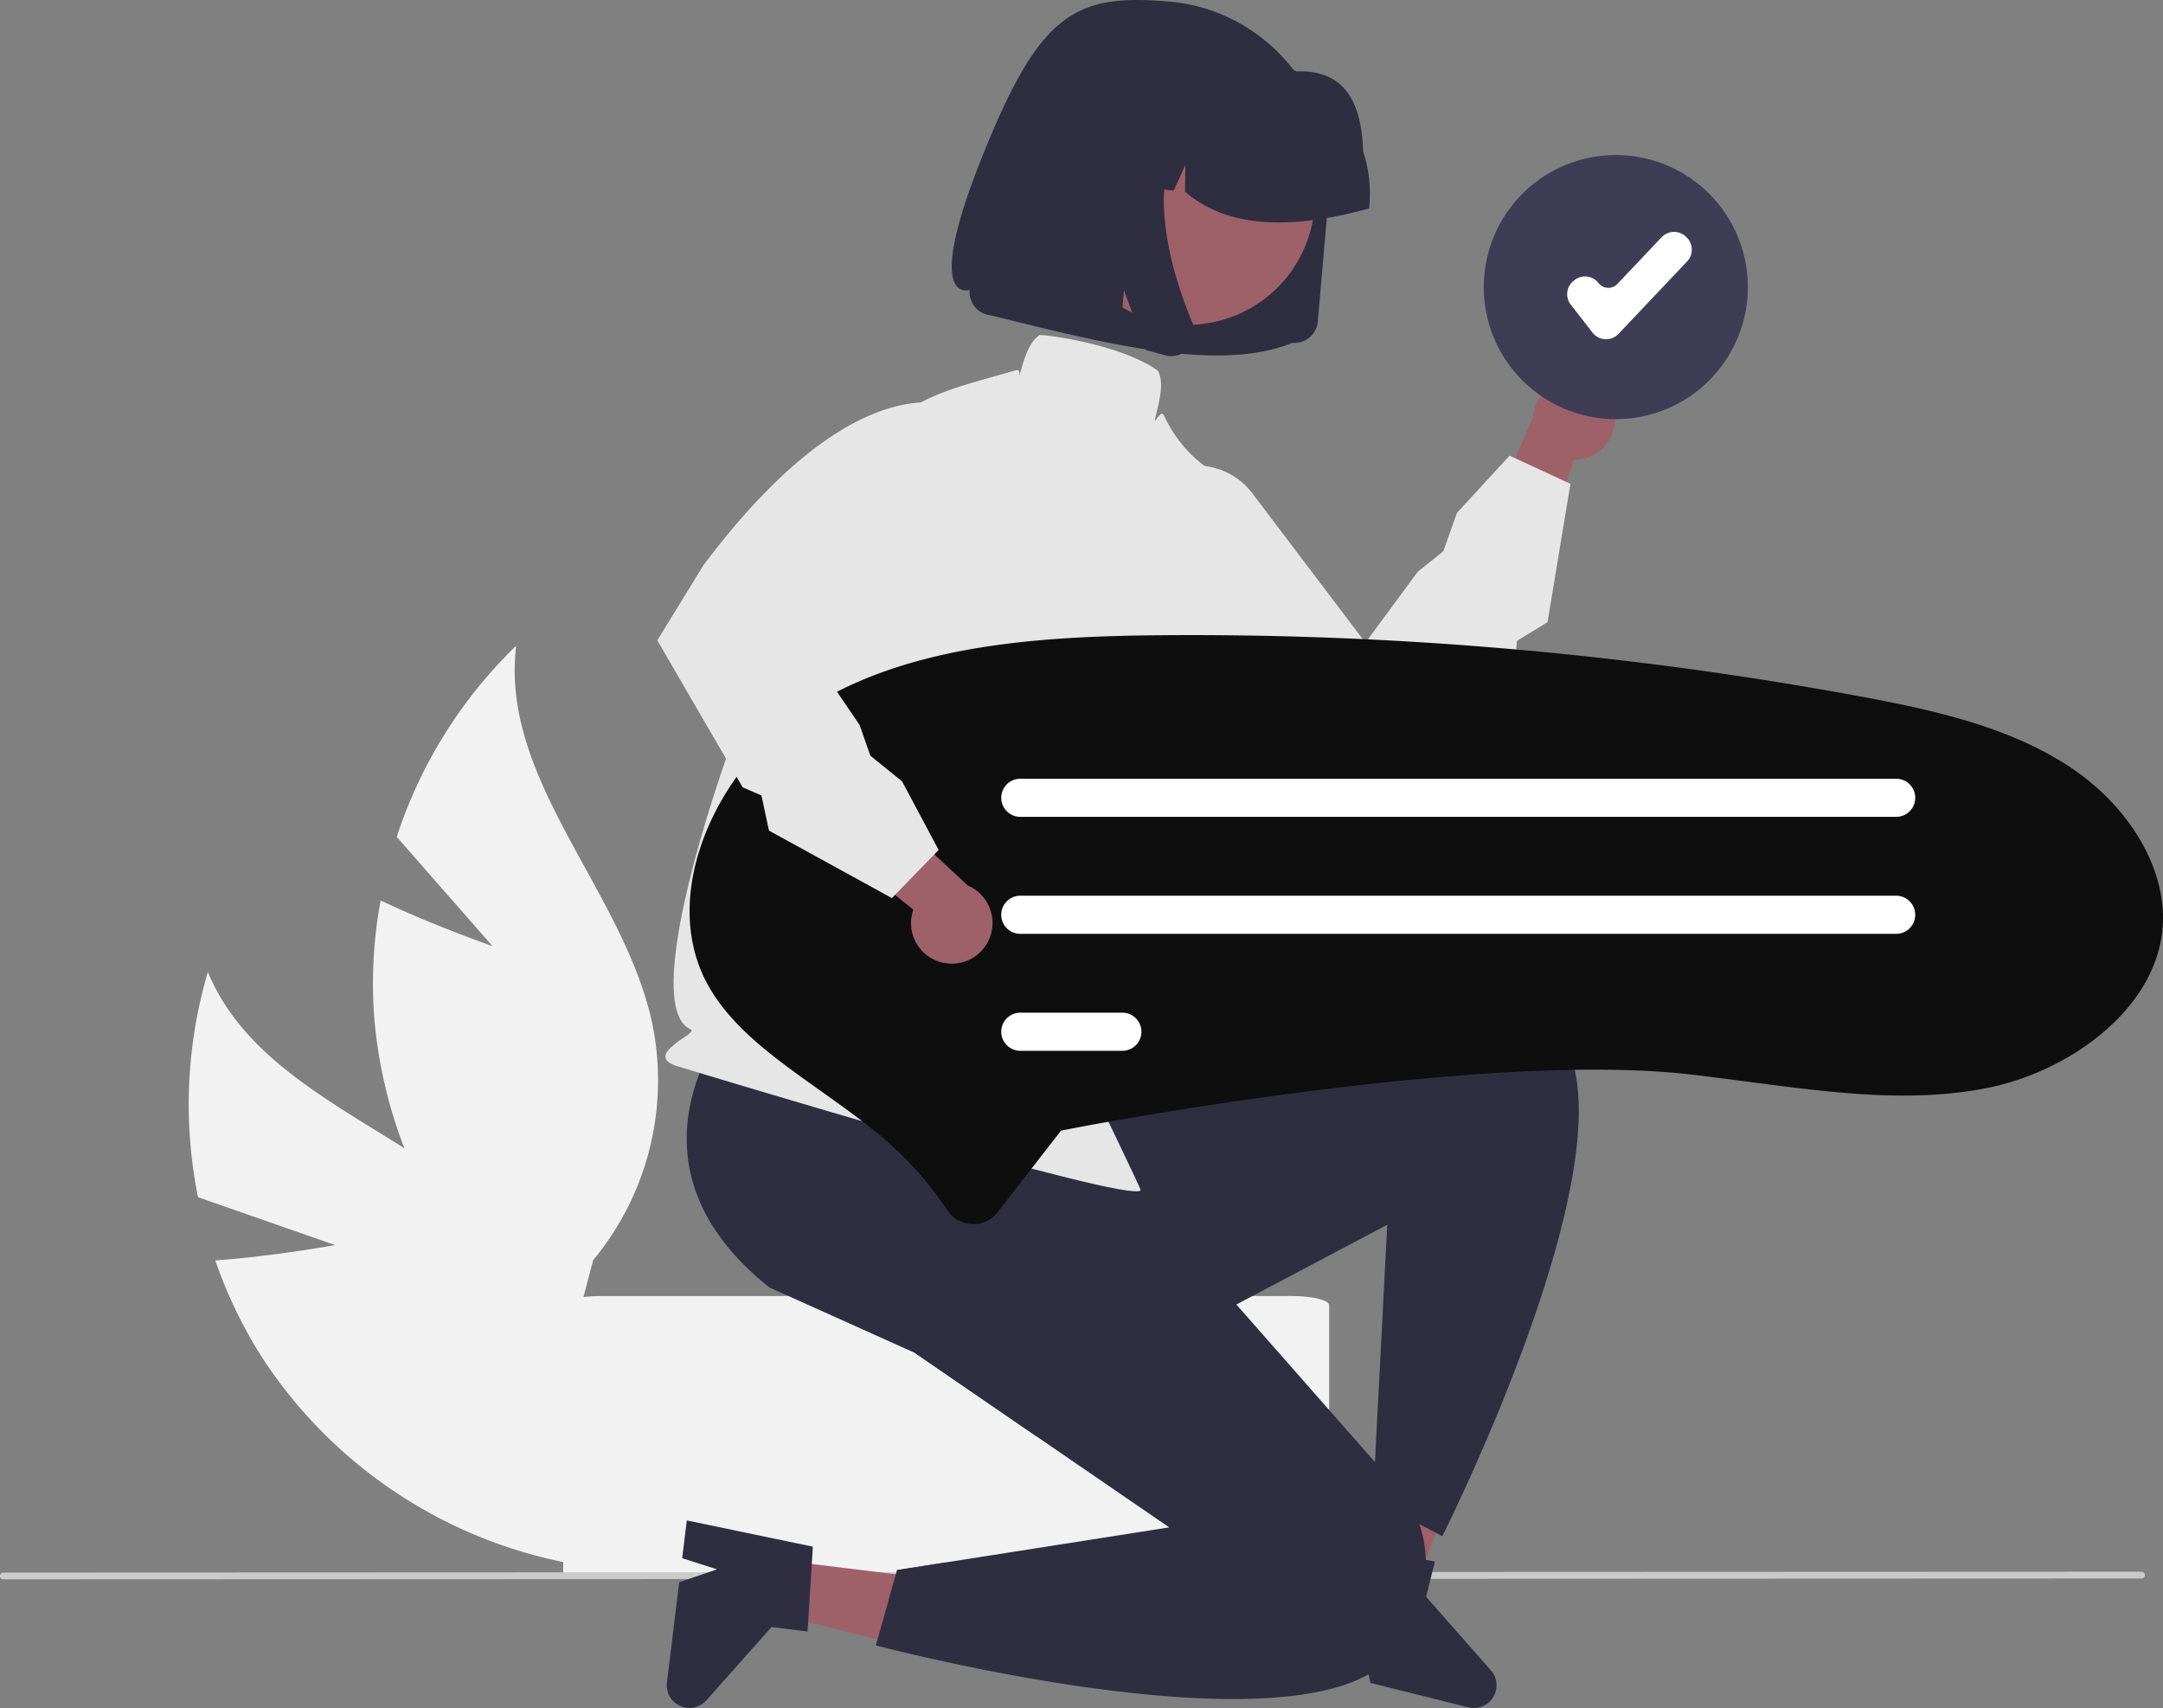 <svg xmlns="http://www.w3.org/2000/svg" data-name="Layer 1" width="757.448" height="598.078" viewBox="0 0 757.448 598.078" xmlns:xlink="http://www.w3.org/1999/xlink"><rect x="0" y="0" width="757.448" height="598.078" fill="#808080" stroke="none"/><path d="M338.61,586.941l-48-16.77a164.052,164.052,0,0,1,3.452-78.858c18.209,43.839,75.004,56.096,106.538,91.579a98.678,98.678,0,0,1,22.866,82.418l9.191,34.87a165.354,165.354,0,0,1-118.311-71.911,159.724,159.724,0,0,1-17.682-35.957C317.384,590.842,338.61,586.941,338.61,586.941Z" transform="translate(-221.276 -150.961)" fill="#f2f2f2"/><path d="M393.718,482.241l-33.52-38.232a164.053,164.053,0,0,1,41.835-66.936c-5.738,47.123,37.659,85.756,47.633,132.167a98.678,98.678,0,0,1-20.681,82.994L419.814,627.11A165.354,165.354,0,0,1,352.25,506.264a159.724,159.724,0,0,1,2.316-40.003C373.323,475.185,393.718,482.241,393.718,482.241Z" transform="translate(-221.276 -150.961)" fill="#f2f2f2"/><path d="M673.779,604.792H431.42c-7.121,0-12.912,1.434-12.912,3.205v94.795H686.724V607.997C686.724,606.225,680.934,604.792,673.779,604.792Z" transform="translate(-221.276 -150.961)" fill="#f2f2f2"/><path d="M971.217,703.693l-748.75.307a1.191,1.191,0,1,1,0-2.381l748.75-.307a1.191,1.191,0,0,1,0,2.381Z" transform="translate(-221.276 -150.961)" fill="#cacaca"/><polygon points="271.281 546.06 269.016 564.511 339.105 582.027 342.448 554.795 271.281 546.06" fill="#9e616a"/><path d="M505.933,692.551l-1.859,29.693-12.629-1.55-22.795,25.649a7.948,7.948,0,0,1-13.83-6.248l4.307-35.094,13.235-4.516-12.202-3.895,1.624-13.232Z" transform="translate(-221.276 -150.961)" fill="#2f2e41"/><polygon points="476.038 555.143 494.076 559.638 519.999 492.205 493.377 485.57 476.038 555.143" fill="#9e616a"/><path d="M743.354,735.842l-22.68-25.75,3.08-12.35-3.21-.6h-.02l-20.04-3.74-5.98-1.12-14.5,42.7,12.94,3.23,5.35-11.64,2.24,10.69.63,2.99,34.31,8.55a7.943,7.943,0,0,0,7.88-12.96Z" transform="translate(-221.276 -150.961)" fill="#2f2e41"/><path d="M545.964,699.092l6.54-1.03c-7.02,7.31-13.76,12.14-20.16,13.64l3.1-10.96Z" transform="translate(-221.276 -150.961)" fill="#2f2e41"/><path d="M737.004,666.182c-6.19,13.84-10.65,22.7-10.65,22.7l-2.21-1.16-5.82-3.05-13.86-7.27-2.38-1.25.68-13.22,3.02-58.46,1.28-24.64-52.83,27.92-62.51,33.04q-3.84,6.69-7.63,13.02l-42.47-29.13,43.1-62.89,25.12-11.74-5.42-1.05a39.775,39.775,0,0,1,4.68-5.59l1.9-1.07s119.53-65.84,153.92-32.08a27.353,27.353,0,0,1,6.5,10.71C783.214,554.832,753.764,628.742,737.004,666.182Z" transform="translate(-221.276 -150.961)" fill="#2f2e41"/><path d="M710.704,728.112a27.8,27.8,0,0,1-10.17,9.15,52.373,52.373,0,0,1-10.96,4.47c-50.68,14.81-161.59-14.62-161.59-14.62l4.36-15.41,3.1-10.96,10.52-1.65,6.54-1.03,78.22-12.27-21.55-14.78-25.08-17.2-42.47-29.13-50.9-22.89c-59-47-9.6-99.7-9.6-99.7l33.02-23.4,10.72-7.6,65.86,33.7,19.12,45.26,5.88,13.91,38.51,43.79,48.53,55.18.38.43a34.823,34.823,0,0,1,3.95,3.5c.45.44.92.93,1.4,1.46a46.907,46.907,0,0,1,9.83,16.35,40.85,40.85,0,0,1,2.22,12.42.045.045,0,0,1,0,.05C720.764,705.952,718.234,716.342,710.704,728.112Z" transform="translate(-221.276 -150.961)" fill="#2f2e41"/><path d="M458.549,524.335c-2.626-.793-3.963-1.759-4.207-3.037-.358-1.877,1.752-3.55,4.196-5.489,1.704-1.351,6.2-3.702,4.556-4.425-24.918-10.971,35.662-166.73,53.24-184.429,3.572-3.596,3.146-10.897,7.906-17.392,13.002-17.739,24.41-20.953,47.136-27.354q2.767-.78,5.766-1.633c2.587-.738-.14,6.61,1.208,1.683,1.499-5.475,3.048-11.137,6.769-13.845l.242-.177.299.019c6.886.456,29.37,4.23,40.902,12.372l.159.114.093.171c2.126,3.965.622,9.949-.832,15.734-1.195,4.75,1.678-2.765,2.821-.324,8.74,18.661,23.767,22.886,23.919,22.929l.747.202-.149.758c3.928,20.368-23.015,83.47-28.84,125.962-5.918,43.17,27.817,91.79-21.757,83.617.114.375,18.296,37.703,18,38C616.216,572.306,468.448,527.324,458.549,524.335Zm150.964,53.191Z" transform="translate(-221.276 -150.961)" fill="#e6e6e6"/><path d="M786.548,295.317a14.173,14.173,0,0,1-14,16.623l-16.645,47.537L740.043,338.657l18.238-41.95a14.25,14.25,0,0,1,28.267-1.39Z" transform="translate(-221.276 -150.961)" fill="#9e616a"/><path d="M713.297,427.789l-30.17-6.524c-54.418-17.231-73.077-38.496-79.161-53.305-6.491-15.801-.576-27.365-.32-27.849l.155-.208L623.318,320.909a24.408,24.408,0,0,1,36.48,2.756L699.431,375.997l18.353-24.864,8.902-7.123,4.802-13.46,18.416-20.034,21.321,9.866L763.197,368.826l-10.741,6.568-.506,7.132-.177.208Z" transform="translate(-221.276 -150.961)" fill="#e6e6e6"/><path d="M562.138,579.6c-.149,0-.298-.003-.448-.009a10.89,10.89,0,0,1-8.757-4.981,123.025,123.025,0,0,0-25.899-28.055c-6.078-4.858-12.43-9.375-18.572-13.744-15.846-11.267-30.768-21.878-39.052-36.54-18.061-31.972,3.208-76.504,33.593-96.475,34.081-22.399,78.908-25.912,122.274-26.373q6.76-.071,13.529-.071h0a1289.894,1289.894,0,0,1,232.952,21.3c25.553,4.714,52.3,10.49,73.794,24.505,21.366,13.933,34.353,35.873,33.086,55.898-1.85,29.233-32.839,51.076-61.057,56.786-26.896,5.439-54.837,1.763-84.417-2.129-6.53-.859-13.282-1.747-19.959-2.519-72.566-8.388-208.886,17.465-214.653,18.57l-5.722,1.095-22.201,28.569A10.654,10.654,0,0,1,562.138,579.6Z" transform="translate(-221.276 -150.961)" fill="#0e0e0e"/><path d="M885.283,436.993h-306.712a6.673,6.673,0,0,1,0-13.347h306.712a6.673,6.673,0,0,1,0,13.347Z" transform="translate(-221.276 -150.961)" fill="#fff"/><path d="M885.283,477.955h-306.712a6.673,6.673,0,1,1-.014-13.347H885.283a6.673,6.673,0,0,1,0,13.347Z" transform="translate(-221.276 -150.961)" fill="#fff"/><path d="M614.313,518.916H578.571a6.673,6.673,0,0,1,0-13.347h35.743a6.673,6.673,0,0,1,0,13.347Z" transform="translate(-221.276 -150.961)" fill="#fff"/><circle cx="565.834" cy="100.534" r="45.682" fill="#fff"/><path d="M787.11,297.736a46.24,46.24,0,1,1,46.24-46.24A46.293,46.293,0,0,1,787.11,297.736Z" transform="translate(-221.276 -150.961)" fill="#3f3d56"/><path d="M783.69,269.753c-.097,0-.195-.003-.292-.008a5.974,5.974,0,0,1-4.428-2.301l-7.634-9.815a5.976,5.976,0,0,1,1.048-8.388l.275-.214a5.976,5.976,0,0,1,8.39,1.048,4.359,4.359,0,0,0,6.602.321l15.501-16.364a5.985,5.985,0,0,1,8.451-.23l.254.242a5.976,5.976,0,0,1,.228,8.45l-24.055,25.391A5.97,5.97,0,0,1,783.69,269.753Z" transform="translate(-221.276 -150.961)" fill="#fff"/><path d="M552.176,488.196a14.173,14.173,0,0,1-11.046-18.716l-39.337-31.454,24.899-8.067,33.538,31.106a14.25,14.25,0,0,1-8.054,27.131Z" transform="translate(-221.276 -150.961)" fill="#9e616a"/><path d="M451.455,375.193l16.151-26.305c34.288-45.636,60.534-56.196,76.522-57.029,17.059-.89,26.011,8.523,26.382,8.925l.145.215,11.455,24.708a24.408,24.408,0,0,1-14.687,33.506l-62.507,20.057,17.379,25.554,3.771,10.759,11.109,8.99,12.801,24.013-16.373,16.849L490.555,441.809l-2.638-12.311-6.561-2.841-.138-.236Z" transform="translate(-221.276 -150.961)" fill="#e6e6e6"/><path id="b7175576-f1ba-43ba-8f76-518314c256be-67" data-name="Path 9" d="M673.859,270.987l.041.004a8.177,8.177,0,0,0,8.85-7.443l3.955-45.459a60.98,60.98,0,0,0-2.73-24.126,61.964,61.964,0,0,0-29.598-35.425,61.016,61.016,0,0,0-23.438-6.998c-33.567-2.973-45.779,4.094-66.162,55.394s-3.961,45.528-3.961,45.528a8.19,8.19,0,0,0,.368,3.246,8.324,8.324,0,0,0,3.988,4.759,8.217,8.217,0,0,0,3.134.935c39.725,9.818,79.812,20.163,105.56,9.587Z" transform="translate(-221.276 -150.961)" fill="#2f2e41"/><path id="a02f472c-6a06-41c7-9b05-293ddf5937fe-68" data-name="Ellipse 1" d="M599.537,194.796a44.98,44.98,0,0,0,46.2,69.056,44.456,44.456,0,0,0,28.497-19.025,44.98,44.98,0,0,0-46.166-69.036A44.456,44.456,0,0,0,599.536,194.798Z" transform="translate(-221.276 -150.961)" fill="#9e616a"/><path id="adbc6b4a-ced6-4270-bb29-8c8f4fd87f84-69" data-name="Path 10" d="M700.801,223.043a48.239,48.239,0,0,0-2.159-19.081c-.552-15.076-5.018-28.706-23.406-28.01a48.261,48.261,0,0,0-18.413-5.517l-9.095-.837q-.153-.014-.307-.027a48.157,48.157,0,0,0-52.123,43.834l-.079.911,19.241,1.752,8.158-17.765-.286,18.485,9.938.909,4.114-8.963-.142,9.32c14.832,12.889,37.196,13.421,64.471,5.9Z" transform="translate(-221.276 -150.961)" fill="#2f2e41"/><path id="e837c95d-b162-450d-9836-a61223397ab5-70" data-name="Path 13" d="M639.58,266.561a8.046,8.046,0,0,1-.721,4.371,8.229,8.229,0,0,1-1.25,1.925,8.323,8.323,0,0,1-1.456,1.315,8.163,8.163,0,0,1-5.451,1.461q-.181-.017-.361-.042t-.359-.057q-.181-.031-.36-.072t-.358-.089l-6.724-1.836-7.66-20.921-1.602,18.413-30.573-8.294,6.798-78.139,52.048,4.78-1.417,1.383a35.949,35.949,0,0,0-9.642,16.917,58.599,58.599,0,0,0-1.353,19.89,105.673,105.673,0,0,0,3.857,19.876,155.743,155.743,0,0,0,5.992,16.901A8.217,8.217,0,0,1,639.58,266.561Z" transform="translate(-221.276 -150.961)" fill="#2f2e41"/></svg>